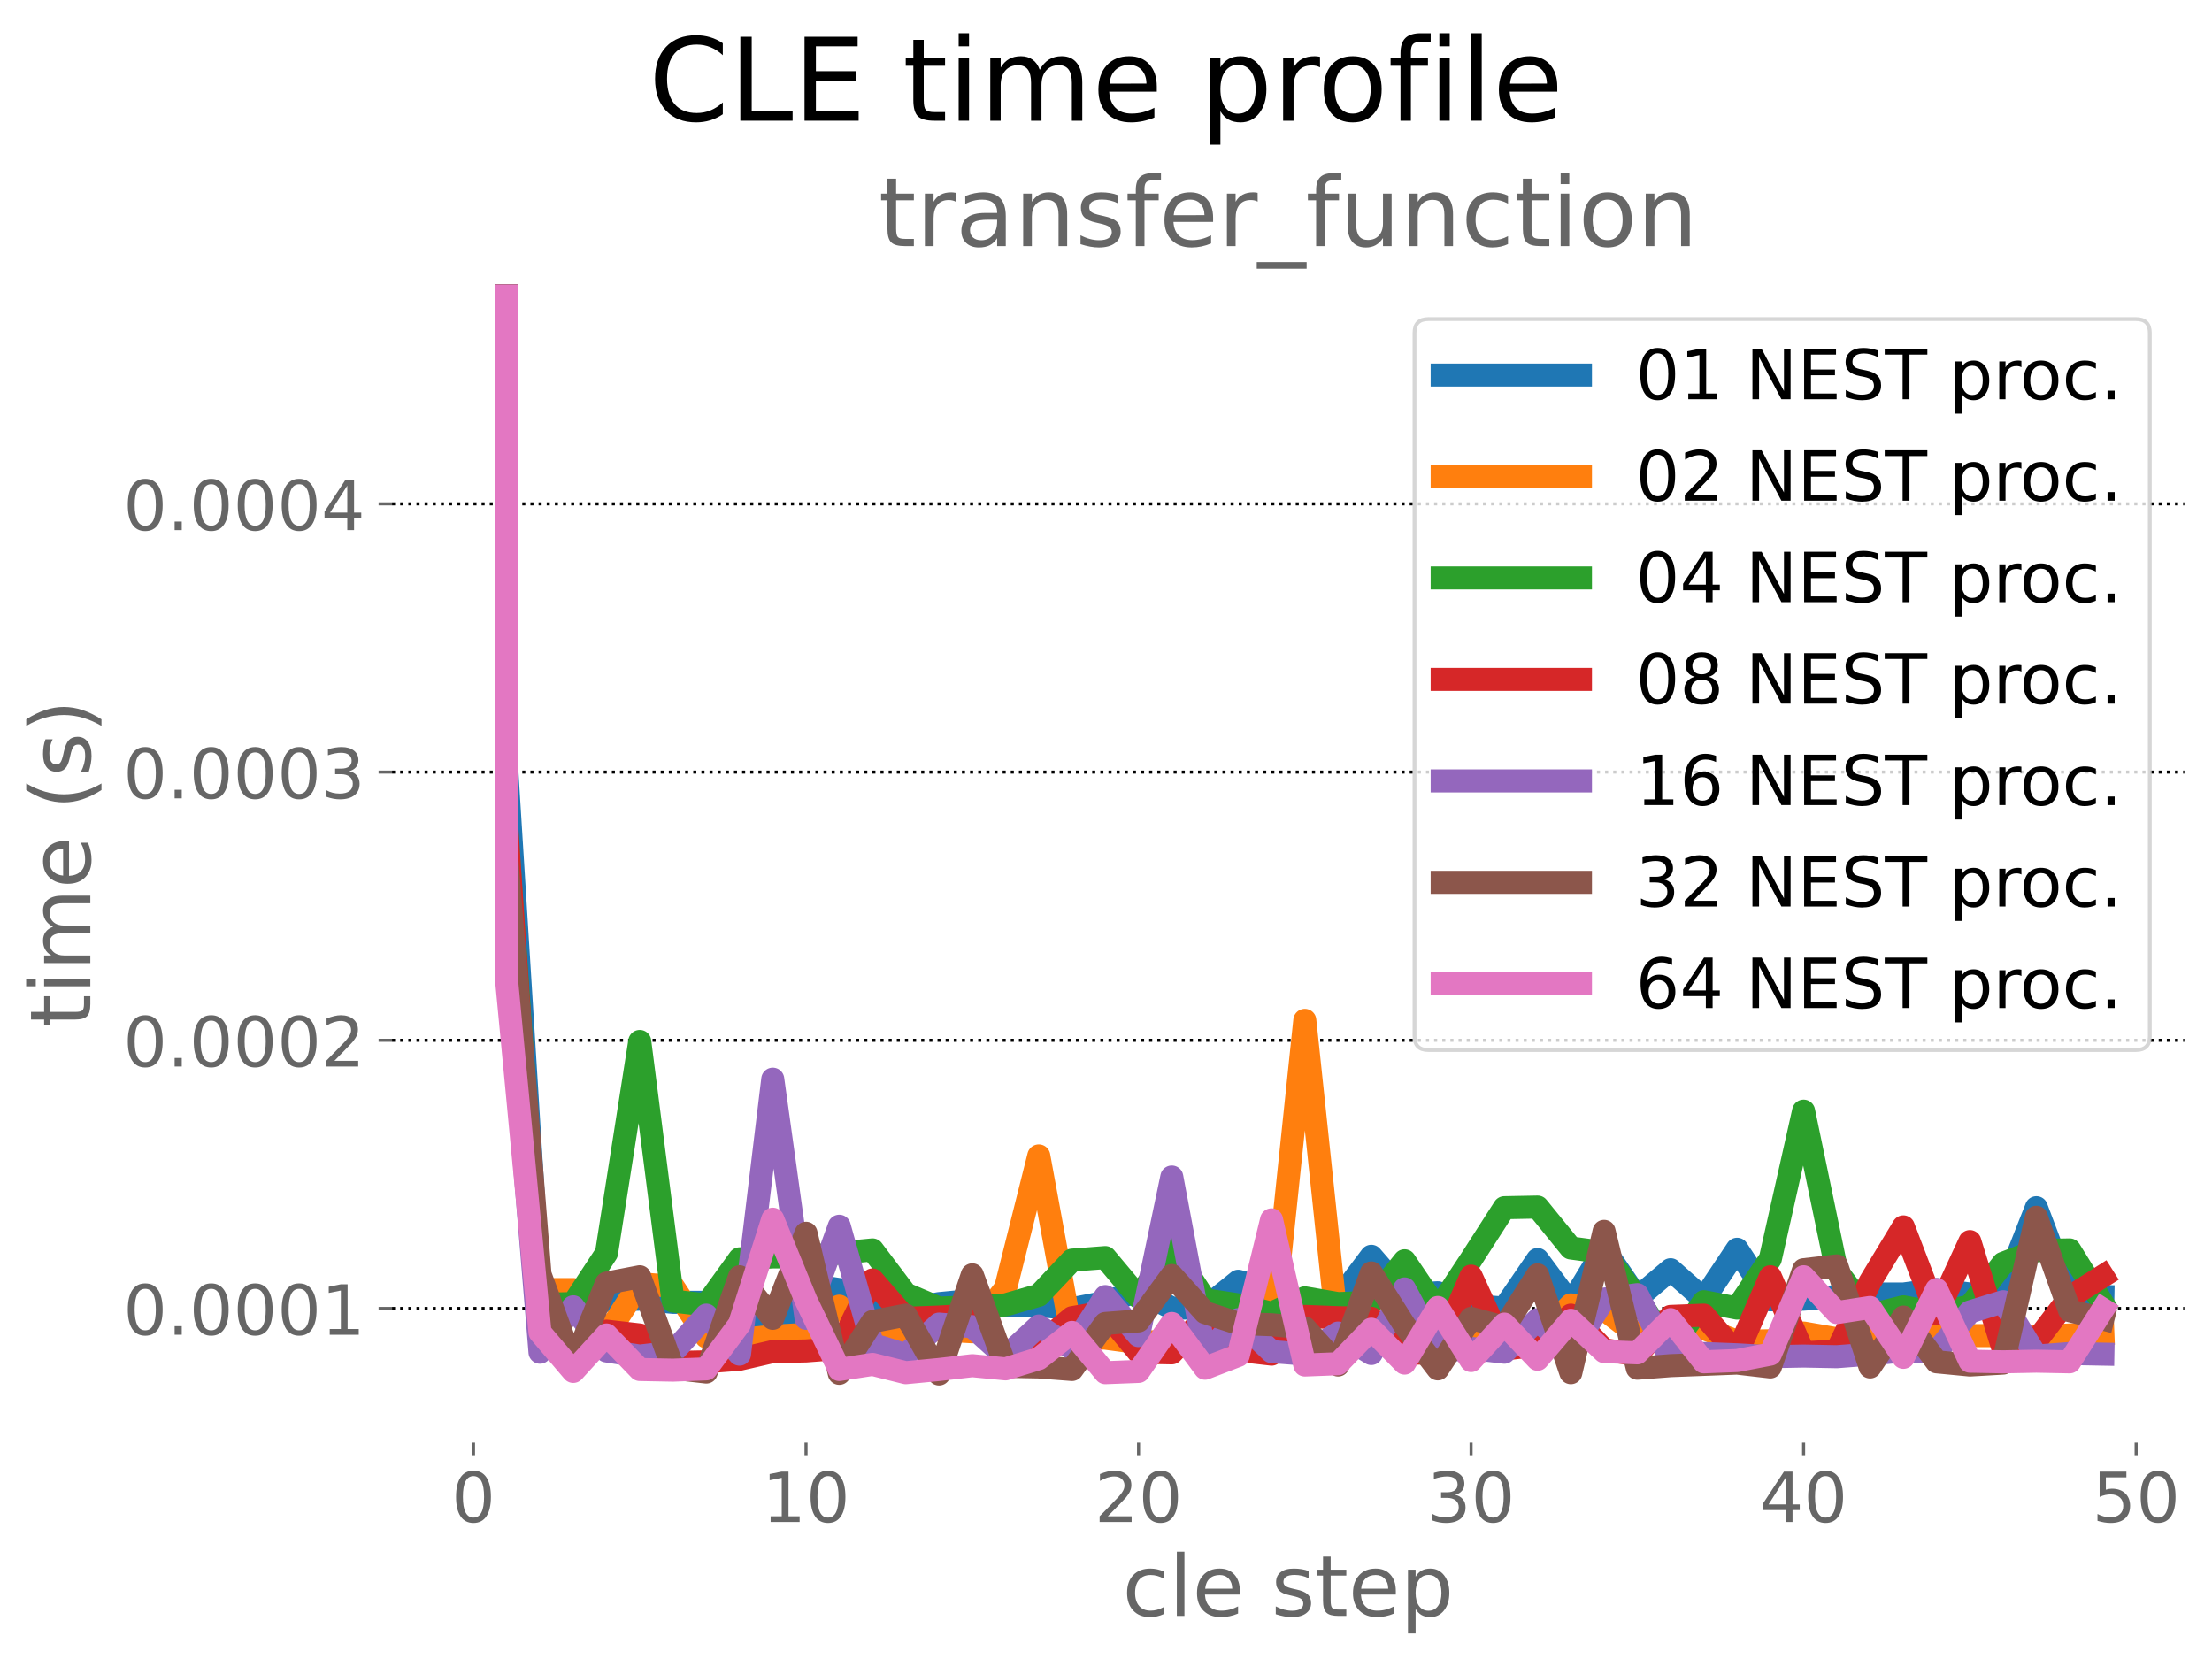 <?xml version="1.0" encoding="utf-8" standalone="no"?>
<!DOCTYPE svg PUBLIC "-//W3C//DTD SVG 1.1//EN"
  "http://www.w3.org/Graphics/SVG/1.1/DTD/svg11.dtd">
<!-- Created with matplotlib (https://matplotlib.org/) -->
<svg height="432pt" version="1.1" viewBox="0 0 576 432" width="576pt" xmlns="http://www.w3.org/2000/svg" xmlns:xlink="http://www.w3.org/1999/xlink">
 <defs>
  <style type="text/css">*{stroke-linecap:butt;stroke-linejoin:round;}</style>
 </defs>
 <g id="figure_1">
  <g id="patch_1">
   <path d="M 0 432 
L 576 432 
L 576 0 
L 0 0 
z
" style="fill:#ffffff;"/>
  </g>
  <g id="axes_1">
   <g id="patch_2">
    <path d="M 102.08 375.64 
L 568.8 375.64 
L 568.8 74.08 
L 102.08 74.08 
z
" style="fill:#ffffff;"/>
   </g>
   <g id="matplotlib.axis_1">
    <g id="xtick_1">
     <g id="line2d_1">
      <defs>
       <path d="M 0 0 
L 0 3.5 
" id="mf0538a46c7" style="stroke:#666666;stroke-width:0.8;"/>
      </defs>
      <g>
       <use style="fill:#666666;stroke:#666666;stroke-width:0.8;" x="123.295" xlink:href="#mf0538a46c7" y="375.64"/>
      </g>
     </g>
     <g id="text_1">
      <!-- 0 -->
      <g style="fill:#666666;" transform="translate(117.568 396.317)scale(0.18 -0.18)">
       <defs>
        <path d="M 31.781 66.406 
Q 24.172 66.406 20.328 58.906 
Q 16.5 51.422 16.5 36.375 
Q 16.5 21.391 20.328 13.891 
Q 24.172 6.391 31.781 6.391 
Q 39.453 6.391 43.281 13.891 
Q 47.125 21.391 47.125 36.375 
Q 47.125 51.422 43.281 58.906 
Q 39.453 66.406 31.781 66.406 
z
M 31.781 74.219 
Q 44.047 74.219 50.516 64.516 
Q 56.984 54.828 56.984 36.375 
Q 56.984 17.969 50.516 8.266 
Q 44.047 -1.422 31.781 -1.422 
Q 19.531 -1.422 13.062 8.266 
Q 6.594 17.969 6.594 36.375 
Q 6.594 54.828 13.062 64.516 
Q 19.531 74.219 31.781 74.219 
z
" id="DejaVuSans-48"/>
       </defs>
       <use xlink:href="#DejaVuSans-48"/>
      </g>
     </g>
    </g>
    <g id="xtick_2">
     <g id="line2d_2">
      <g>
       <use style="fill:#666666;stroke:#666666;stroke-width:0.8;" x="209.885" xlink:href="#mf0538a46c7" y="375.64"/>
      </g>
     </g>
     <g id="text_2">
      <!-- 10 -->
      <g style="fill:#666666;" transform="translate(198.432 396.317)scale(0.18 -0.18)">
       <defs>
        <path d="M 12.406 8.297 
L 28.516 8.297 
L 28.516 63.922 
L 10.984 60.406 
L 10.984 69.391 
L 28.422 72.906 
L 38.281 72.906 
L 38.281 8.297 
L 54.391 8.297 
L 54.391 0 
L 12.406 0 
z
" id="DejaVuSans-49"/>
       </defs>
       <use xlink:href="#DejaVuSans-49"/>
       <use x="63.623" xlink:href="#DejaVuSans-48"/>
      </g>
     </g>
    </g>
    <g id="xtick_3">
     <g id="line2d_3">
      <g>
       <use style="fill:#666666;stroke:#666666;stroke-width:0.8;" x="296.475" xlink:href="#mf0538a46c7" y="375.64"/>
      </g>
     </g>
     <g id="text_3">
      <!-- 20 -->
      <g style="fill:#666666;" transform="translate(285.022 396.317)scale(0.18 -0.18)">
       <defs>
        <path d="M 19.188 8.297 
L 53.609 8.297 
L 53.609 0 
L 7.328 0 
L 7.328 8.297 
Q 12.938 14.109 22.625 23.891 
Q 32.328 33.688 34.812 36.531 
Q 39.547 41.844 41.422 45.531 
Q 43.312 49.219 43.312 52.781 
Q 43.312 58.594 39.234 62.25 
Q 35.156 65.922 28.609 65.922 
Q 23.969 65.922 18.812 64.312 
Q 13.672 62.703 7.812 59.422 
L 7.812 69.391 
Q 13.766 71.781 18.938 73 
Q 24.125 74.219 28.422 74.219 
Q 39.75 74.219 46.484 68.547 
Q 53.219 62.891 53.219 53.422 
Q 53.219 48.922 51.531 44.891 
Q 49.859 40.875 45.406 35.406 
Q 44.188 33.984 37.641 27.219 
Q 31.109 20.453 19.188 8.297 
z
" id="DejaVuSans-50"/>
       </defs>
       <use xlink:href="#DejaVuSans-50"/>
       <use x="63.623" xlink:href="#DejaVuSans-48"/>
      </g>
     </g>
    </g>
    <g id="xtick_4">
     <g id="line2d_4">
      <g>
       <use style="fill:#666666;stroke:#666666;stroke-width:0.8;" x="383.064" xlink:href="#mf0538a46c7" y="375.64"/>
      </g>
     </g>
     <g id="text_4">
      <!-- 30 -->
      <g style="fill:#666666;" transform="translate(371.612 396.317)scale(0.18 -0.18)">
       <defs>
        <path d="M 40.578 39.312 
Q 47.656 37.797 51.625 33 
Q 55.609 28.219 55.609 21.188 
Q 55.609 10.406 48.188 4.484 
Q 40.766 -1.422 27.094 -1.422 
Q 22.516 -1.422 17.656 -0.516 
Q 12.797 0.391 7.625 2.203 
L 7.625 11.719 
Q 11.719 9.328 16.594 8.109 
Q 21.484 6.891 26.812 6.891 
Q 36.078 6.891 40.938 10.547 
Q 45.797 14.203 45.797 21.188 
Q 45.797 27.641 41.281 31.266 
Q 36.766 34.906 28.719 34.906 
L 20.219 34.906 
L 20.219 43.016 
L 29.109 43.016 
Q 36.375 43.016 40.234 45.922 
Q 44.094 48.828 44.094 54.297 
Q 44.094 59.906 40.109 62.906 
Q 36.141 65.922 28.719 65.922 
Q 24.656 65.922 20.016 65.031 
Q 15.375 64.156 9.812 62.312 
L 9.812 71.094 
Q 15.438 72.656 20.344 73.438 
Q 25.25 74.219 29.594 74.219 
Q 40.828 74.219 47.359 69.109 
Q 53.906 64.016 53.906 55.328 
Q 53.906 49.266 50.438 45.094 
Q 46.969 40.922 40.578 39.312 
z
" id="DejaVuSans-51"/>
       </defs>
       <use xlink:href="#DejaVuSans-51"/>
       <use x="63.623" xlink:href="#DejaVuSans-48"/>
      </g>
     </g>
    </g>
    <g id="xtick_5">
     <g id="line2d_5">
      <g>
       <use style="fill:#666666;stroke:#666666;stroke-width:0.8;" x="469.654" xlink:href="#mf0538a46c7" y="375.64"/>
      </g>
     </g>
     <g id="text_5">
      <!-- 40 -->
      <g style="fill:#666666;" transform="translate(458.202 396.317)scale(0.18 -0.18)">
       <defs>
        <path d="M 37.797 64.312 
L 12.891 25.391 
L 37.797 25.391 
z
M 35.203 72.906 
L 47.609 72.906 
L 47.609 25.391 
L 58.016 25.391 
L 58.016 17.188 
L 47.609 17.188 
L 47.609 0 
L 37.797 0 
L 37.797 17.188 
L 4.891 17.188 
L 4.891 26.703 
z
" id="DejaVuSans-52"/>
       </defs>
       <use xlink:href="#DejaVuSans-52"/>
       <use x="63.623" xlink:href="#DejaVuSans-48"/>
      </g>
     </g>
    </g>
    <g id="xtick_6">
     <g id="line2d_6">
      <g>
       <use style="fill:#666666;stroke:#666666;stroke-width:0.8;" x="556.244" xlink:href="#mf0538a46c7" y="375.64"/>
      </g>
     </g>
     <g id="text_6">
      <!-- 50 -->
      <g style="fill:#666666;" transform="translate(544.792 396.317)scale(0.18 -0.18)">
       <defs>
        <path d="M 10.797 72.906 
L 49.516 72.906 
L 49.516 64.594 
L 19.828 64.594 
L 19.828 46.734 
Q 21.969 47.469 24.109 47.828 
Q 26.266 48.188 28.422 48.188 
Q 40.625 48.188 47.75 41.5 
Q 54.891 34.812 54.891 23.391 
Q 54.891 11.625 47.562 5.094 
Q 40.234 -1.422 26.906 -1.422 
Q 22.312 -1.422 17.547 -0.641 
Q 12.797 0.141 7.719 1.703 
L 7.719 11.625 
Q 12.109 9.234 16.797 8.062 
Q 21.484 6.891 26.703 6.891 
Q 35.156 6.891 40.078 11.328 
Q 45.016 15.766 45.016 23.391 
Q 45.016 31 40.078 35.438 
Q 35.156 39.891 26.703 39.891 
Q 22.75 39.891 18.812 39.016 
Q 14.891 38.141 10.797 36.281 
z
" id="DejaVuSans-53"/>
       </defs>
       <use xlink:href="#DejaVuSans-53"/>
       <use x="63.623" xlink:href="#DejaVuSans-48"/>
      </g>
     </g>
    </g>
    <g id="text_7">
     <!-- cle step -->
     <g style="fill:#666666;" transform="translate(292.277 420.777)scale(0.22 -0.22)">
      <defs>
       <path d="M 48.781 52.594 
L 48.781 44.188 
Q 44.969 46.297 41.141 47.344 
Q 37.312 48.391 33.406 48.391 
Q 24.656 48.391 19.812 42.844 
Q 14.984 37.312 14.984 27.297 
Q 14.984 17.281 19.812 11.734 
Q 24.656 6.203 33.406 6.203 
Q 37.312 6.203 41.141 7.25 
Q 44.969 8.297 48.781 10.406 
L 48.781 2.094 
Q 45.016 0.344 40.984 -0.531 
Q 36.969 -1.422 32.422 -1.422 
Q 20.062 -1.422 12.781 6.344 
Q 5.516 14.109 5.516 27.297 
Q 5.516 40.672 12.859 48.328 
Q 20.219 56 33.016 56 
Q 37.156 56 41.109 55.141 
Q 45.062 54.297 48.781 52.594 
z
" id="DejaVuSans-99"/>
       <path d="M 9.422 75.984 
L 18.406 75.984 
L 18.406 0 
L 9.422 0 
z
" id="DejaVuSans-108"/>
       <path d="M 56.203 29.594 
L 56.203 25.203 
L 14.891 25.203 
Q 15.484 15.922 20.484 11.062 
Q 25.484 6.203 34.422 6.203 
Q 39.594 6.203 44.453 7.469 
Q 49.312 8.734 54.109 11.281 
L 54.109 2.781 
Q 49.266 0.734 44.188 -0.344 
Q 39.109 -1.422 33.891 -1.422 
Q 20.797 -1.422 13.156 6.188 
Q 5.516 13.812 5.516 26.812 
Q 5.516 40.234 12.766 48.109 
Q 20.016 56 32.328 56 
Q 43.359 56 49.781 48.891 
Q 56.203 41.797 56.203 29.594 
z
M 47.219 32.234 
Q 47.125 39.594 43.094 43.984 
Q 39.062 48.391 32.422 48.391 
Q 24.906 48.391 20.391 44.141 
Q 15.875 39.891 15.188 32.172 
z
" id="DejaVuSans-101"/>
       <path id="DejaVuSans-32"/>
       <path d="M 44.281 53.078 
L 44.281 44.578 
Q 40.484 46.531 36.375 47.5 
Q 32.281 48.484 27.875 48.484 
Q 21.188 48.484 17.844 46.438 
Q 14.5 44.391 14.5 40.281 
Q 14.5 37.156 16.891 35.375 
Q 19.281 33.594 26.516 31.984 
L 29.594 31.297 
Q 39.156 29.25 43.188 25.516 
Q 47.219 21.781 47.219 15.094 
Q 47.219 7.469 41.188 3.016 
Q 35.156 -1.422 24.609 -1.422 
Q 20.219 -1.422 15.453 -0.562 
Q 10.688 0.297 5.422 2 
L 5.422 11.281 
Q 10.406 8.688 15.234 7.391 
Q 20.062 6.109 24.812 6.109 
Q 31.156 6.109 34.562 8.281 
Q 37.984 10.453 37.984 14.406 
Q 37.984 18.062 35.516 20.016 
Q 33.062 21.969 24.703 23.781 
L 21.578 24.516 
Q 13.234 26.266 9.516 29.906 
Q 5.812 33.547 5.812 39.891 
Q 5.812 47.609 11.281 51.797 
Q 16.75 56 26.812 56 
Q 31.781 56 36.172 55.266 
Q 40.578 54.547 44.281 53.078 
z
" id="DejaVuSans-115"/>
       <path d="M 18.312 70.219 
L 18.312 54.688 
L 36.812 54.688 
L 36.812 47.703 
L 18.312 47.703 
L 18.312 18.016 
Q 18.312 11.328 20.141 9.422 
Q 21.969 7.516 27.594 7.516 
L 36.812 7.516 
L 36.812 0 
L 27.594 0 
Q 17.188 0 13.234 3.875 
Q 9.281 7.766 9.281 18.016 
L 9.281 47.703 
L 2.688 47.703 
L 2.688 54.688 
L 9.281 54.688 
L 9.281 70.219 
z
" id="DejaVuSans-116"/>
       <path d="M 18.109 8.203 
L 18.109 -20.797 
L 9.078 -20.797 
L 9.078 54.688 
L 18.109 54.688 
L 18.109 46.391 
Q 20.953 51.266 25.266 53.625 
Q 29.594 56 35.594 56 
Q 45.562 56 51.781 48.094 
Q 58.016 40.188 58.016 27.297 
Q 58.016 14.406 51.781 6.484 
Q 45.562 -1.422 35.594 -1.422 
Q 29.594 -1.422 25.266 0.953 
Q 20.953 3.328 18.109 8.203 
z
M 48.688 27.297 
Q 48.688 37.203 44.609 42.844 
Q 40.531 48.484 33.406 48.484 
Q 26.266 48.484 22.188 42.844 
Q 18.109 37.203 18.109 27.297 
Q 18.109 17.391 22.188 11.75 
Q 26.266 6.109 33.406 6.109 
Q 40.531 6.109 44.609 11.75 
Q 48.688 17.391 48.688 27.297 
z
" id="DejaVuSans-112"/>
      </defs>
      <use xlink:href="#DejaVuSans-99"/>
      <use x="54.98" xlink:href="#DejaVuSans-108"/>
      <use x="82.764" xlink:href="#DejaVuSans-101"/>
      <use x="144.287" xlink:href="#DejaVuSans-32"/>
      <use x="176.074" xlink:href="#DejaVuSans-115"/>
      <use x="228.174" xlink:href="#DejaVuSans-116"/>
      <use x="267.383" xlink:href="#DejaVuSans-101"/>
      <use x="328.906" xlink:href="#DejaVuSans-112"/>
     </g>
    </g>
   </g>
   <g id="matplotlib.axis_2">
    <g id="ytick_1">
     <g id="line2d_7">
      <path clip-path="url(#pe574816ac6)" d="M 102.08 340.721 
L 568.8 340.721 
" style="fill:none;stroke:#000000;stroke-dasharray:0.8,1.32;stroke-dashoffset:0;stroke-width:0.8;"/>
     </g>
     <g id="line2d_8">
      <defs>
       <path d="M 0 0 
L -3.5 0 
" id="m391b16c863" style="stroke:#666666;stroke-width:0.8;"/>
      </defs>
      <g>
       <use style="fill:#666666;stroke:#666666;stroke-width:0.8;" x="102.08" xlink:href="#m391b16c863" y="340.721"/>
      </g>
     </g>
     <g id="text_8">
      <!-- 0.0001 -->
      <g style="fill:#666666;" transform="translate(32.097 347.559)scale(0.18 -0.18)">
       <defs>
        <path d="M 10.688 12.406 
L 21 12.406 
L 21 0 
L 10.688 0 
z
" id="DejaVuSans-46"/>
       </defs>
       <use xlink:href="#DejaVuSans-48"/>
       <use x="63.623" xlink:href="#DejaVuSans-46"/>
       <use x="95.41" xlink:href="#DejaVuSans-48"/>
       <use x="159.033" xlink:href="#DejaVuSans-48"/>
       <use x="222.656" xlink:href="#DejaVuSans-48"/>
       <use x="286.279" xlink:href="#DejaVuSans-49"/>
      </g>
     </g>
    </g>
    <g id="ytick_2">
     <g id="line2d_9">
      <path clip-path="url(#pe574816ac6)" d="M 102.08 270.882 
L 568.8 270.882 
" style="fill:none;stroke:#000000;stroke-dasharray:0.8,1.32;stroke-dashoffset:0;stroke-width:0.8;"/>
     </g>
     <g id="line2d_10">
      <g>
       <use style="fill:#666666;stroke:#666666;stroke-width:0.8;" x="102.08" xlink:href="#m391b16c863" y="270.882"/>
      </g>
     </g>
     <g id="text_9">
      <!-- 0.0002 -->
      <g style="fill:#666666;" transform="translate(32.097 277.721)scale(0.18 -0.18)">
       <use xlink:href="#DejaVuSans-48"/>
       <use x="63.623" xlink:href="#DejaVuSans-46"/>
       <use x="95.41" xlink:href="#DejaVuSans-48"/>
       <use x="159.033" xlink:href="#DejaVuSans-48"/>
       <use x="222.656" xlink:href="#DejaVuSans-48"/>
       <use x="286.279" xlink:href="#DejaVuSans-50"/>
      </g>
     </g>
    </g>
    <g id="ytick_3">
     <g id="line2d_11">
      <path clip-path="url(#pe574816ac6)" d="M 102.08 201.044 
L 568.8 201.044 
" style="fill:none;stroke:#000000;stroke-dasharray:0.8,1.32;stroke-dashoffset:0;stroke-width:0.8;"/>
     </g>
     <g id="line2d_12">
      <g>
       <use style="fill:#666666;stroke:#666666;stroke-width:0.8;" x="102.08" xlink:href="#m391b16c863" y="201.044"/>
      </g>
     </g>
     <g id="text_10">
      <!-- 0.0003 -->
      <g style="fill:#666666;" transform="translate(32.097 207.882)scale(0.18 -0.18)">
       <use xlink:href="#DejaVuSans-48"/>
       <use x="63.623" xlink:href="#DejaVuSans-46"/>
       <use x="95.41" xlink:href="#DejaVuSans-48"/>
       <use x="159.033" xlink:href="#DejaVuSans-48"/>
       <use x="222.656" xlink:href="#DejaVuSans-48"/>
       <use x="286.279" xlink:href="#DejaVuSans-51"/>
      </g>
     </g>
    </g>
    <g id="ytick_4">
     <g id="line2d_13">
      <path clip-path="url(#pe574816ac6)" d="M 102.08 131.205 
L 568.8 131.205 
" style="fill:none;stroke:#000000;stroke-dasharray:0.8,1.32;stroke-dashoffset:0;stroke-width:0.8;"/>
     </g>
     <g id="line2d_14">
      <g>
       <use style="fill:#666666;stroke:#666666;stroke-width:0.8;" x="102.08" xlink:href="#m391b16c863" y="131.205"/>
      </g>
     </g>
     <g id="text_11">
      <!-- 0.0004 -->
      <g style="fill:#666666;" transform="translate(32.097 138.044)scale(0.18 -0.18)">
       <use xlink:href="#DejaVuSans-48"/>
       <use x="63.623" xlink:href="#DejaVuSans-46"/>
       <use x="95.41" xlink:href="#DejaVuSans-48"/>
       <use x="159.033" xlink:href="#DejaVuSans-48"/>
       <use x="222.656" xlink:href="#DejaVuSans-48"/>
       <use x="286.279" xlink:href="#DejaVuSans-52"/>
      </g>
     </g>
    </g>
    <g id="text_12">
     <!-- time (s) -->
     <g style="fill:#666666;" transform="translate(23.522 267.521)rotate(-90)scale(0.22 -0.22)">
      <defs>
       <path d="M 9.422 54.688 
L 18.406 54.688 
L 18.406 0 
L 9.422 0 
z
M 9.422 75.984 
L 18.406 75.984 
L 18.406 64.594 
L 9.422 64.594 
z
" id="DejaVuSans-105"/>
       <path d="M 52 44.188 
Q 55.375 50.25 60.062 53.125 
Q 64.75 56 71.094 56 
Q 79.641 56 84.281 50.016 
Q 88.922 44.047 88.922 33.016 
L 88.922 0 
L 79.891 0 
L 79.891 32.719 
Q 79.891 40.578 77.094 44.375 
Q 74.312 48.188 68.609 48.188 
Q 61.625 48.188 57.562 43.547 
Q 53.516 38.922 53.516 30.906 
L 53.516 0 
L 44.484 0 
L 44.484 32.719 
Q 44.484 40.625 41.703 44.406 
Q 38.922 48.188 33.109 48.188 
Q 26.219 48.188 22.156 43.531 
Q 18.109 38.875 18.109 30.906 
L 18.109 0 
L 9.078 0 
L 9.078 54.688 
L 18.109 54.688 
L 18.109 46.188 
Q 21.188 51.219 25.484 53.609 
Q 29.781 56 35.688 56 
Q 41.656 56 45.828 52.969 
Q 50 49.953 52 44.188 
z
" id="DejaVuSans-109"/>
       <path d="M 31 75.875 
Q 24.469 64.656 21.281 53.656 
Q 18.109 42.672 18.109 31.391 
Q 18.109 20.125 21.312 9.062 
Q 24.516 -2 31 -13.188 
L 23.188 -13.188 
Q 15.875 -1.703 12.234 9.375 
Q 8.594 20.453 8.594 31.391 
Q 8.594 42.281 12.203 53.312 
Q 15.828 64.359 23.188 75.875 
z
" id="DejaVuSans-40"/>
       <path d="M 8.016 75.875 
L 15.828 75.875 
Q 23.141 64.359 26.781 53.312 
Q 30.422 42.281 30.422 31.391 
Q 30.422 20.453 26.781 9.375 
Q 23.141 -1.703 15.828 -13.188 
L 8.016 -13.188 
Q 14.5 -2 17.703 9.062 
Q 20.906 20.125 20.906 31.391 
Q 20.906 42.672 17.703 53.656 
Q 14.5 64.656 8.016 75.875 
z
" id="DejaVuSans-41"/>
      </defs>
      <use xlink:href="#DejaVuSans-116"/>
      <use x="39.209" xlink:href="#DejaVuSans-105"/>
      <use x="66.992" xlink:href="#DejaVuSans-109"/>
      <use x="164.404" xlink:href="#DejaVuSans-101"/>
      <use x="225.928" xlink:href="#DejaVuSans-32"/>
      <use x="257.715" xlink:href="#DejaVuSans-40"/>
      <use x="296.729" xlink:href="#DejaVuSans-115"/>
      <use x="348.828" xlink:href="#DejaVuSans-41"/>
     </g>
    </g>
   </g>
   <g id="line2d_15">
    <path clip-path="url(#pe574816ac6)" d="M 131.857 -1 
L 131.954 200.26 
L 140.613 339.46 
L 149.272 339.627 
L 157.931 338.628 
L 166.59 338.295 
L 175.249 339.127 
L 183.908 339.127 
L 192.567 338.961 
L 201.226 350.283 
L 209.885 334.465 
L 218.544 335.797 
L 227.203 338.961 
L 235.862 340.959 
L 244.521 339.46 
L 253.18 338.628 
L 261.839 339.96 
L 270.498 339.96 
L 279.157 340.792 
L 287.816 339.127 
L 296.475 336.13 
L 305.134 340.626 
L 313.793 340.626 
L 322.452 333.633 
L 331.111 335.964 
L 339.769 339.294 
L 348.428 338.628 
L 357.087 327.139 
L 365.746 337.129 
L 374.405 336.63 
L 383.064 339.96 
L 391.723 340.626 
L 400.382 327.971 
L 409.041 339.627 
L 417.7 325.307 
L 426.359 337.962 
L 435.018 330.635 
L 443.677 338.295 
L 452.336 325.307 
L 460.995 338.461 
L 469.654 338.295 
L 478.313 337.629 
L 486.972 336.963 
L 495.631 336.963 
L 504.29 335.797 
L 512.949 336.963 
L 521.608 336.463 
L 530.267 314.484 
L 538.926 337.462 
L 547.585 337.629 
" style="fill:none;stroke:#1f77b4;stroke-linecap:square;stroke-width:6;"/>
   </g>
   <g id="line2d_16">
    <path clip-path="url(#pe574816ac6)" d="M 131.835 -1 
L 131.954 240.055 
L 140.613 335.797 
L 149.272 335.797 
L 157.931 347.619 
L 166.59 334.299 
L 175.249 334.965 
L 183.908 348.119 
L 192.567 348.785 
L 201.226 347.952 
L 209.885 347.453 
L 218.544 340.126 
L 227.203 347.952 
L 235.862 346.953 
L 244.521 346.287 
L 253.18 346.787 
L 261.839 335.464 
L 270.498 300.997 
L 279.157 348.119 
L 287.816 348.452 
L 296.475 349.617 
L 305.134 349.118 
L 313.793 348.452 
L 322.452 339.96 
L 331.111 348.285 
L 339.769 265.697 
L 348.428 347.619 
L 357.087 346.953 
L 365.746 346.787 
L 374.405 349.284 
L 383.064 348.452 
L 391.723 348.618 
L 400.382 348.785 
L 409.041 339.793 
L 417.7 340.959 
L 426.359 347.619 
L 435.018 345.954 
L 443.677 345.954 
L 452.336 349.284 
L 460.995 349.118 
L 469.654 347.12 
L 478.313 348.618 
L 486.972 347.952 
L 495.631 348.452 
L 504.29 347.952 
L 512.949 347.786 
L 521.608 347.786 
L 530.267 348.119 
L 538.926 347.619 
L 547.585 347.286 
" style="fill:none;stroke:#ff7f0e;stroke-linecap:square;stroke-width:6;"/>
   </g>
   <g id="line2d_17">
    <path clip-path="url(#pe574816ac6)" d="M 131.847 -1 
L 131.954 216.244 
L 140.613 339.627 
L 149.272 339.46 
L 157.931 326.306 
L 166.59 271.192 
L 175.249 338.794 
L 183.908 339.793 
L 192.567 327.805 
L 201.226 327.305 
L 209.885 327.305 
L 218.544 326.306 
L 227.203 325.474 
L 235.862 336.963 
L 244.521 340.626 
L 253.18 340.293 
L 261.839 339.793 
L 270.498 337.296 
L 279.157 328.138 
L 287.816 327.472 
L 296.475 337.795 
L 305.134 325.141 
L 313.793 338.461 
L 322.452 339.793 
L 331.111 341.958 
L 339.769 337.962 
L 348.428 339.46 
L 357.087 339.127 
L 365.746 328.304 
L 374.405 341.125 
L 383.064 327.971 
L 391.723 314.484 
L 400.382 314.318 
L 409.041 324.974 
L 417.7 326.14 
L 426.359 338.128 
L 435.018 350.949 
L 443.677 338.961 
L 452.336 340.626 
L 460.995 327.805 
L 469.654 289.341 
L 478.313 330.968 
L 486.972 342.457 
L 495.631 340.293 
L 504.29 341.958 
L 512.949 340.126 
L 521.608 328.97 
L 530.267 325.64 
L 538.926 325.474 
L 547.585 339.46 
" style="fill:none;stroke:#2ca02c;stroke-linecap:square;stroke-width:6;"/>
   </g>
   <g id="line2d_18">
    <path clip-path="url(#pe574816ac6)" d="M 131.849 -1 
L 131.954 215.079 
L 140.613 345.122 
L 149.272 353.947 
L 157.931 346.62 
L 166.59 347.619 
L 175.249 354.779 
L 183.908 354.613 
L 192.567 353.947 
L 201.226 351.948 
L 209.885 351.782 
L 218.544 351.116 
L 227.203 333.3 
L 235.862 343.29 
L 244.521 342.957 
L 253.18 342.457 
L 261.839 352.448 
L 270.498 350.283 
L 279.157 343.124 
L 287.816 341.625 
L 296.475 352.115 
L 305.134 352.281 
L 313.793 342.957 
L 322.452 351.615 
L 331.111 352.614 
L 339.769 342.791 
L 348.428 343.124 
L 357.087 343.29 
L 365.746 352.281 
L 374.405 352.448 
L 383.064 332.301 
L 391.723 351.282 
L 400.382 350.283 
L 409.041 342.457 
L 417.7 351.449 
L 426.359 352.781 
L 435.018 342.791 
L 443.677 342.457 
L 452.336 352.448 
L 460.995 332.467 
L 469.654 352.281 
L 478.313 351.782 
L 486.972 333.799 
L 495.631 319.479 
L 504.29 342.124 
L 512.949 323.309 
L 521.608 351.282 
L 530.267 349.118 
L 538.926 337.795 
L 547.585 332.301 
" style="fill:none;stroke:#d62728;stroke-linecap:square;stroke-width:6;"/>
   </g>
   <g id="line2d_19">
    <path clip-path="url(#pe574816ac6)" d="M 131.832 -1 
L 131.954 246.882 
L 140.613 352.115 
L 149.272 340.293 
L 157.931 351.782 
L 166.59 353.114 
L 175.249 352.115 
L 183.908 342.457 
L 192.567 352.614 
L 201.226 281.016 
L 209.885 343.29 
L 218.544 319.313 
L 227.203 350.117 
L 235.862 352.781 
L 244.521 344.789 
L 253.18 345.455 
L 261.839 353.281 
L 270.498 345.288 
L 279.157 351.116 
L 287.816 337.629 
L 296.475 347.786 
L 305.134 306.492 
L 313.793 352.614 
L 322.452 343.623 
L 331.111 351.948 
L 339.769 352.614 
L 348.428 347.12 
L 357.087 352.448 
L 365.746 335.631 
L 374.405 351.948 
L 383.064 351.116 
L 391.723 352.115 
L 400.382 343.623 
L 409.041 351.948 
L 417.7 338.295 
L 426.359 337.129 
L 435.018 353.947 
L 443.677 352.448 
L 452.336 352.781 
L 460.995 353.281 
L 469.654 353.114 
L 478.313 353.281 
L 486.972 352.614 
L 495.631 351.782 
L 504.29 351.948 
L 512.949 341.625 
L 521.608 338.961 
L 530.267 353.114 
L 538.926 352.448 
L 547.585 352.614 
" style="fill:none;stroke:#9467bd;stroke-linecap:square;stroke-width:6;"/>
   </g>
   <g id="line2d_20">
    <path clip-path="url(#pe574816ac6)" d="M 131.843 -1 
L 131.954 223.238 
L 140.613 331.801 
L 149.272 355.445 
L 157.931 334.132 
L 166.59 332.467 
L 175.249 356.278 
L 183.908 357.277 
L 192.567 332.467 
L 201.226 343.29 
L 209.885 321.144 
L 218.544 357.61 
L 227.203 344.123 
L 235.862 342.457 
L 244.521 357.776 
L 253.18 331.967 
L 261.839 355.778 
L 270.498 355.945 
L 279.157 356.611 
L 287.816 344.622 
L 296.475 343.956 
L 305.134 332.134 
L 313.793 341.791 
L 322.452 344.622 
L 331.111 344.955 
L 339.769 345.788 
L 348.428 355.445 
L 357.087 331.468 
L 365.746 345.122 
L 374.405 356.444 
L 383.064 343.29 
L 391.723 345.621 
L 400.382 331.967 
L 409.041 357.443 
L 417.7 320.645 
L 426.359 356.278 
L 435.018 355.612 
L 443.677 355.279 
L 452.336 354.946 
L 460.995 355.945 
L 469.654 330.635 
L 478.313 329.636 
L 486.972 355.945 
L 495.631 342.957 
L 504.29 354.613 
L 512.949 355.445 
L 521.608 354.946 
L 530.267 316.982 
L 538.926 341.292 
L 547.585 343.457 
" style="fill:none;stroke:#8c564b;stroke-linecap:square;stroke-width:6;"/>
   </g>
   <g id="line2d_21">
    <path clip-path="url(#pe574816ac6)" d="M 131.829 -1 
L 131.954 255.707 
L 140.613 346.953 
L 149.272 357.11 
L 157.931 347.619 
L 166.59 356.611 
L 175.249 356.777 
L 183.908 356.444 
L 192.567 344.789 
L 201.226 317.481 
L 209.885 338.628 
L 218.544 356.611 
L 227.203 355.279 
L 235.862 357.443 
L 244.521 356.611 
L 253.18 355.612 
L 261.839 356.444 
L 270.498 353.78 
L 279.157 346.953 
L 287.816 357.443 
L 296.475 357.11 
L 305.134 344.622 
L 313.793 356.278 
L 322.452 352.947 
L 331.111 317.648 
L 339.769 355.445 
L 348.428 355.112 
L 357.087 346.121 
L 365.746 354.946 
L 374.405 340.459 
L 383.064 354.28 
L 391.723 344.789 
L 400.382 353.947 
L 409.041 343.79 
L 417.7 351.948 
L 426.359 352.281 
L 435.018 343.623 
L 443.677 354.613 
L 452.336 354.28 
L 460.995 352.614 
L 469.654 332.467 
L 478.313 341.791 
L 486.972 340.459 
L 495.631 353.447 
L 504.29 335.797 
L 512.949 354.446 
L 521.608 354.613 
L 530.267 354.446 
L 538.926 354.613 
L 547.585 340.959 
" style="fill:none;stroke:#e377c2;stroke-linecap:square;stroke-width:6;"/>
   </g>
   <g id="text_13">
    <!-- transfer_function -->
    <g style="fill:#666666;" transform="translate(228.766 64.08)scale(0.25 -0.25)">
     <defs>
      <path d="M 41.109 46.297 
Q 39.594 47.172 37.812 47.578 
Q 36.031 48 33.891 48 
Q 26.266 48 22.188 43.047 
Q 18.109 38.094 18.109 28.812 
L 18.109 0 
L 9.078 0 
L 9.078 54.688 
L 18.109 54.688 
L 18.109 46.188 
Q 20.953 51.172 25.484 53.578 
Q 30.031 56 36.531 56 
Q 37.453 56 38.578 55.875 
Q 39.703 55.766 41.062 55.516 
z
" id="DejaVuSans-114"/>
      <path d="M 34.281 27.484 
Q 23.391 27.484 19.188 25 
Q 14.984 22.516 14.984 16.5 
Q 14.984 11.719 18.141 8.906 
Q 21.297 6.109 26.703 6.109 
Q 34.188 6.109 38.703 11.406 
Q 43.219 16.703 43.219 25.484 
L 43.219 27.484 
z
M 52.203 31.203 
L 52.203 0 
L 43.219 0 
L 43.219 8.297 
Q 40.141 3.328 35.547 0.953 
Q 30.953 -1.422 24.312 -1.422 
Q 15.922 -1.422 10.953 3.297 
Q 6 8.016 6 15.922 
Q 6 25.141 12.172 29.828 
Q 18.359 34.516 30.609 34.516 
L 43.219 34.516 
L 43.219 35.406 
Q 43.219 41.609 39.141 45 
Q 35.062 48.391 27.688 48.391 
Q 23 48.391 18.547 47.266 
Q 14.109 46.141 10.016 43.891 
L 10.016 52.203 
Q 14.938 54.109 19.578 55.047 
Q 24.219 56 28.609 56 
Q 40.484 56 46.344 49.844 
Q 52.203 43.703 52.203 31.203 
z
" id="DejaVuSans-97"/>
      <path d="M 54.891 33.016 
L 54.891 0 
L 45.906 0 
L 45.906 32.719 
Q 45.906 40.484 42.875 44.328 
Q 39.844 48.188 33.797 48.188 
Q 26.516 48.188 22.312 43.547 
Q 18.109 38.922 18.109 30.906 
L 18.109 0 
L 9.078 0 
L 9.078 54.688 
L 18.109 54.688 
L 18.109 46.188 
Q 21.344 51.125 25.703 53.562 
Q 30.078 56 35.797 56 
Q 45.219 56 50.047 50.172 
Q 54.891 44.344 54.891 33.016 
z
" id="DejaVuSans-110"/>
      <path d="M 37.109 75.984 
L 37.109 68.5 
L 28.516 68.5 
Q 23.688 68.5 21.797 66.547 
Q 19.922 64.594 19.922 59.516 
L 19.922 54.688 
L 34.719 54.688 
L 34.719 47.703 
L 19.922 47.703 
L 19.922 0 
L 10.891 0 
L 10.891 47.703 
L 2.297 47.703 
L 2.297 54.688 
L 10.891 54.688 
L 10.891 58.5 
Q 10.891 67.625 15.141 71.797 
Q 19.391 75.984 28.609 75.984 
z
" id="DejaVuSans-102"/>
      <path d="M 50.984 -16.609 
L 50.984 -23.578 
L -0.984 -23.578 
L -0.984 -16.609 
z
" id="DejaVuSans-95"/>
      <path d="M 8.5 21.578 
L 8.5 54.688 
L 17.484 54.688 
L 17.484 21.922 
Q 17.484 14.156 20.5 10.266 
Q 23.531 6.391 29.594 6.391 
Q 36.859 6.391 41.078 11.031 
Q 45.312 15.672 45.312 23.688 
L 45.312 54.688 
L 54.297 54.688 
L 54.297 0 
L 45.312 0 
L 45.312 8.406 
Q 42.047 3.422 37.719 1 
Q 33.406 -1.422 27.688 -1.422 
Q 18.266 -1.422 13.375 4.438 
Q 8.5 10.297 8.5 21.578 
z
M 31.109 56 
z
" id="DejaVuSans-117"/>
      <path d="M 30.609 48.391 
Q 23.391 48.391 19.188 42.75 
Q 14.984 37.109 14.984 27.297 
Q 14.984 17.484 19.156 11.844 
Q 23.344 6.203 30.609 6.203 
Q 37.797 6.203 41.984 11.859 
Q 46.188 17.531 46.188 27.297 
Q 46.188 37.016 41.984 42.703 
Q 37.797 48.391 30.609 48.391 
z
M 30.609 56 
Q 42.328 56 49.016 48.375 
Q 55.719 40.766 55.719 27.297 
Q 55.719 13.875 49.016 6.219 
Q 42.328 -1.422 30.609 -1.422 
Q 18.844 -1.422 12.172 6.219 
Q 5.516 13.875 5.516 27.297 
Q 5.516 40.766 12.172 48.375 
Q 18.844 56 30.609 56 
z
" id="DejaVuSans-111"/>
     </defs>
     <use xlink:href="#DejaVuSans-116"/>
     <use x="39.209" xlink:href="#DejaVuSans-114"/>
     <use x="80.322" xlink:href="#DejaVuSans-97"/>
     <use x="141.602" xlink:href="#DejaVuSans-110"/>
     <use x="204.98" xlink:href="#DejaVuSans-115"/>
     <use x="257.08" xlink:href="#DejaVuSans-102"/>
     <use x="292.285" xlink:href="#DejaVuSans-101"/>
     <use x="353.809" xlink:href="#DejaVuSans-114"/>
     <use x="394.922" xlink:href="#DejaVuSans-95"/>
     <use x="444.922" xlink:href="#DejaVuSans-102"/>
     <use x="480.127" xlink:href="#DejaVuSans-117"/>
     <use x="543.506" xlink:href="#DejaVuSans-110"/>
     <use x="606.885" xlink:href="#DejaVuSans-99"/>
     <use x="661.865" xlink:href="#DejaVuSans-116"/>
     <use x="701.074" xlink:href="#DejaVuSans-105"/>
     <use x="728.857" xlink:href="#DejaVuSans-111"/>
     <use x="790.039" xlink:href="#DejaVuSans-110"/>
    </g>
   </g>
   <g id="legend_1">
    <g id="patch_3">
     <path d="M 371.939 273.424 
L 556.2 273.424 
Q 559.8 273.424 559.8 269.824 
L 559.8 86.68 
Q 559.8 83.08 556.2 83.08 
L 371.939 83.08 
Q 368.339 83.08 368.339 86.68 
L 368.339 269.824 
Q 368.339 273.424 371.939 273.424 
z
" style="fill:#ffffff;opacity:0.8;stroke:#cccccc;stroke-linejoin:miter;"/>
    </g>
    <g id="line2d_22">
     <path d="M 375.539 97.657 
L 411.539 97.657 
" style="fill:none;stroke:#1f77b4;stroke-linecap:square;stroke-width:6;"/>
    </g>
    <g id="line2d_23"/>
    <g id="text_14">
     <!-- 01 NEST proc. -->
     <g transform="translate(425.939 103.957)scale(0.18 -0.18)">
      <defs>
       <path d="M 9.812 72.906 
L 23.094 72.906 
L 55.422 11.922 
L 55.422 72.906 
L 64.984 72.906 
L 64.984 0 
L 51.703 0 
L 19.391 60.984 
L 19.391 0 
L 9.812 0 
z
" id="DejaVuSans-78"/>
       <path d="M 9.812 72.906 
L 55.906 72.906 
L 55.906 64.594 
L 19.672 64.594 
L 19.672 43.016 
L 54.391 43.016 
L 54.391 34.719 
L 19.672 34.719 
L 19.672 8.297 
L 56.781 8.297 
L 56.781 0 
L 9.812 0 
z
" id="DejaVuSans-69"/>
       <path d="M 53.516 70.516 
L 53.516 60.891 
Q 47.906 63.578 42.922 64.891 
Q 37.938 66.219 33.297 66.219 
Q 25.25 66.219 20.875 63.094 
Q 16.5 59.969 16.5 54.203 
Q 16.5 49.359 19.406 46.891 
Q 22.312 44.438 30.422 42.922 
L 36.375 41.703 
Q 47.406 39.594 52.656 34.297 
Q 57.906 29 57.906 20.125 
Q 57.906 9.516 50.797 4.047 
Q 43.703 -1.422 29.984 -1.422 
Q 24.812 -1.422 18.969 -0.25 
Q 13.141 0.922 6.891 3.219 
L 6.891 13.375 
Q 12.891 10.016 18.656 8.297 
Q 24.422 6.594 29.984 6.594 
Q 38.422 6.594 43.016 9.906 
Q 47.609 13.234 47.609 19.391 
Q 47.609 24.75 44.312 27.781 
Q 41.016 30.812 33.5 32.328 
L 27.484 33.5 
Q 16.453 35.688 11.516 40.375 
Q 6.594 45.062 6.594 53.422 
Q 6.594 63.094 13.406 68.656 
Q 20.219 74.219 32.172 74.219 
Q 37.312 74.219 42.625 73.281 
Q 47.953 72.359 53.516 70.516 
z
" id="DejaVuSans-83"/>
       <path d="M -0.297 72.906 
L 61.375 72.906 
L 61.375 64.594 
L 35.5 64.594 
L 35.5 0 
L 25.594 0 
L 25.594 64.594 
L -0.297 64.594 
z
" id="DejaVuSans-84"/>
      </defs>
      <use xlink:href="#DejaVuSans-48"/>
      <use x="63.623" xlink:href="#DejaVuSans-49"/>
      <use x="127.246" xlink:href="#DejaVuSans-32"/>
      <use x="159.033" xlink:href="#DejaVuSans-78"/>
      <use x="233.838" xlink:href="#DejaVuSans-69"/>
      <use x="297.021" xlink:href="#DejaVuSans-83"/>
      <use x="360.498" xlink:href="#DejaVuSans-84"/>
      <use x="421.582" xlink:href="#DejaVuSans-32"/>
      <use x="453.369" xlink:href="#DejaVuSans-112"/>
      <use x="516.846" xlink:href="#DejaVuSans-114"/>
      <use x="555.709" xlink:href="#DejaVuSans-111"/>
      <use x="616.891" xlink:href="#DejaVuSans-99"/>
      <use x="671.871" xlink:href="#DejaVuSans-46"/>
     </g>
    </g>
    <g id="line2d_24">
     <path d="M 375.539 124.078 
L 411.539 124.078 
" style="fill:none;stroke:#ff7f0e;stroke-linecap:square;stroke-width:6;"/>
    </g>
    <g id="line2d_25"/>
    <g id="text_15">
     <!-- 02 NEST proc. -->
     <g transform="translate(425.939 130.378)scale(0.18 -0.18)">
      <use xlink:href="#DejaVuSans-48"/>
      <use x="63.623" xlink:href="#DejaVuSans-50"/>
      <use x="127.246" xlink:href="#DejaVuSans-32"/>
      <use x="159.033" xlink:href="#DejaVuSans-78"/>
      <use x="233.838" xlink:href="#DejaVuSans-69"/>
      <use x="297.021" xlink:href="#DejaVuSans-83"/>
      <use x="360.498" xlink:href="#DejaVuSans-84"/>
      <use x="421.582" xlink:href="#DejaVuSans-32"/>
      <use x="453.369" xlink:href="#DejaVuSans-112"/>
      <use x="516.846" xlink:href="#DejaVuSans-114"/>
      <use x="555.709" xlink:href="#DejaVuSans-111"/>
      <use x="616.891" xlink:href="#DejaVuSans-99"/>
      <use x="671.871" xlink:href="#DejaVuSans-46"/>
     </g>
    </g>
    <g id="line2d_26">
     <path d="M 375.539 150.498 
L 411.539 150.498 
" style="fill:none;stroke:#2ca02c;stroke-linecap:square;stroke-width:6;"/>
    </g>
    <g id="line2d_27"/>
    <g id="text_16">
     <!-- 04 NEST proc. -->
     <g transform="translate(425.939 156.798)scale(0.18 -0.18)">
      <use xlink:href="#DejaVuSans-48"/>
      <use x="63.623" xlink:href="#DejaVuSans-52"/>
      <use x="127.246" xlink:href="#DejaVuSans-32"/>
      <use x="159.033" xlink:href="#DejaVuSans-78"/>
      <use x="233.838" xlink:href="#DejaVuSans-69"/>
      <use x="297.021" xlink:href="#DejaVuSans-83"/>
      <use x="360.498" xlink:href="#DejaVuSans-84"/>
      <use x="421.582" xlink:href="#DejaVuSans-32"/>
      <use x="453.369" xlink:href="#DejaVuSans-112"/>
      <use x="516.846" xlink:href="#DejaVuSans-114"/>
      <use x="555.709" xlink:href="#DejaVuSans-111"/>
      <use x="616.891" xlink:href="#DejaVuSans-99"/>
      <use x="671.871" xlink:href="#DejaVuSans-46"/>
     </g>
    </g>
    <g id="line2d_28">
     <path d="M 375.539 176.919 
L 411.539 176.919 
" style="fill:none;stroke:#d62728;stroke-linecap:square;stroke-width:6;"/>
    </g>
    <g id="line2d_29"/>
    <g id="text_17">
     <!-- 08 NEST proc. -->
     <g transform="translate(425.939 183.219)scale(0.18 -0.18)">
      <defs>
       <path d="M 31.781 34.625 
Q 24.75 34.625 20.719 30.859 
Q 16.703 27.094 16.703 20.516 
Q 16.703 13.922 20.719 10.156 
Q 24.75 6.391 31.781 6.391 
Q 38.812 6.391 42.859 10.172 
Q 46.922 13.969 46.922 20.516 
Q 46.922 27.094 42.891 30.859 
Q 38.875 34.625 31.781 34.625 
z
M 21.922 38.812 
Q 15.578 40.375 12.031 44.719 
Q 8.5 49.078 8.5 55.328 
Q 8.5 64.062 14.719 69.141 
Q 20.953 74.219 31.781 74.219 
Q 42.672 74.219 48.875 69.141 
Q 55.078 64.062 55.078 55.328 
Q 55.078 49.078 51.531 44.719 
Q 48 40.375 41.703 38.812 
Q 48.828 37.156 52.797 32.312 
Q 56.781 27.484 56.781 20.516 
Q 56.781 9.906 50.312 4.234 
Q 43.844 -1.422 31.781 -1.422 
Q 19.734 -1.422 13.25 4.234 
Q 6.781 9.906 6.781 20.516 
Q 6.781 27.484 10.781 32.312 
Q 14.797 37.156 21.922 38.812 
z
M 18.312 54.391 
Q 18.312 48.734 21.844 45.562 
Q 25.391 42.391 31.781 42.391 
Q 38.141 42.391 41.719 45.562 
Q 45.312 48.734 45.312 54.391 
Q 45.312 60.062 41.719 63.234 
Q 38.141 66.406 31.781 66.406 
Q 25.391 66.406 21.844 63.234 
Q 18.312 60.062 18.312 54.391 
z
" id="DejaVuSans-56"/>
      </defs>
      <use xlink:href="#DejaVuSans-48"/>
      <use x="63.623" xlink:href="#DejaVuSans-56"/>
      <use x="127.246" xlink:href="#DejaVuSans-32"/>
      <use x="159.033" xlink:href="#DejaVuSans-78"/>
      <use x="233.838" xlink:href="#DejaVuSans-69"/>
      <use x="297.021" xlink:href="#DejaVuSans-83"/>
      <use x="360.498" xlink:href="#DejaVuSans-84"/>
      <use x="421.582" xlink:href="#DejaVuSans-32"/>
      <use x="453.369" xlink:href="#DejaVuSans-112"/>
      <use x="516.846" xlink:href="#DejaVuSans-114"/>
      <use x="555.709" xlink:href="#DejaVuSans-111"/>
      <use x="616.891" xlink:href="#DejaVuSans-99"/>
      <use x="671.871" xlink:href="#DejaVuSans-46"/>
     </g>
    </g>
    <g id="line2d_30">
     <path d="M 375.539 203.34 
L 411.539 203.34 
" style="fill:none;stroke:#9467bd;stroke-linecap:square;stroke-width:6;"/>
    </g>
    <g id="line2d_31"/>
    <g id="text_18">
     <!-- 16 NEST proc. -->
     <g transform="translate(425.939 209.64)scale(0.18 -0.18)">
      <defs>
       <path d="M 33.016 40.375 
Q 26.375 40.375 22.484 35.828 
Q 18.609 31.297 18.609 23.391 
Q 18.609 15.531 22.484 10.953 
Q 26.375 6.391 33.016 6.391 
Q 39.656 6.391 43.531 10.953 
Q 47.406 15.531 47.406 23.391 
Q 47.406 31.297 43.531 35.828 
Q 39.656 40.375 33.016 40.375 
z
M 52.594 71.297 
L 52.594 62.312 
Q 48.875 64.062 45.094 64.984 
Q 41.312 65.922 37.594 65.922 
Q 27.828 65.922 22.672 59.328 
Q 17.531 52.734 16.797 39.406 
Q 19.672 43.656 24.016 45.922 
Q 28.375 48.188 33.594 48.188 
Q 44.578 48.188 50.953 41.516 
Q 57.328 34.859 57.328 23.391 
Q 57.328 12.156 50.688 5.359 
Q 44.047 -1.422 33.016 -1.422 
Q 20.359 -1.422 13.672 8.266 
Q 6.984 17.969 6.984 36.375 
Q 6.984 53.656 15.188 63.938 
Q 23.391 74.219 37.203 74.219 
Q 40.922 74.219 44.703 73.484 
Q 48.484 72.75 52.594 71.297 
z
" id="DejaVuSans-54"/>
      </defs>
      <use xlink:href="#DejaVuSans-49"/>
      <use x="63.623" xlink:href="#DejaVuSans-54"/>
      <use x="127.246" xlink:href="#DejaVuSans-32"/>
      <use x="159.033" xlink:href="#DejaVuSans-78"/>
      <use x="233.838" xlink:href="#DejaVuSans-69"/>
      <use x="297.021" xlink:href="#DejaVuSans-83"/>
      <use x="360.498" xlink:href="#DejaVuSans-84"/>
      <use x="421.582" xlink:href="#DejaVuSans-32"/>
      <use x="453.369" xlink:href="#DejaVuSans-112"/>
      <use x="516.846" xlink:href="#DejaVuSans-114"/>
      <use x="555.709" xlink:href="#DejaVuSans-111"/>
      <use x="616.891" xlink:href="#DejaVuSans-99"/>
      <use x="671.871" xlink:href="#DejaVuSans-46"/>
     </g>
    </g>
    <g id="line2d_32">
     <path d="M 375.539 229.76 
L 411.539 229.76 
" style="fill:none;stroke:#8c564b;stroke-linecap:square;stroke-width:6;"/>
    </g>
    <g id="line2d_33"/>
    <g id="text_19">
     <!-- 32 NEST proc. -->
     <g transform="translate(425.939 236.06)scale(0.18 -0.18)">
      <use xlink:href="#DejaVuSans-51"/>
      <use x="63.623" xlink:href="#DejaVuSans-50"/>
      <use x="127.246" xlink:href="#DejaVuSans-32"/>
      <use x="159.033" xlink:href="#DejaVuSans-78"/>
      <use x="233.838" xlink:href="#DejaVuSans-69"/>
      <use x="297.021" xlink:href="#DejaVuSans-83"/>
      <use x="360.498" xlink:href="#DejaVuSans-84"/>
      <use x="421.582" xlink:href="#DejaVuSans-32"/>
      <use x="453.369" xlink:href="#DejaVuSans-112"/>
      <use x="516.846" xlink:href="#DejaVuSans-114"/>
      <use x="555.709" xlink:href="#DejaVuSans-111"/>
      <use x="616.891" xlink:href="#DejaVuSans-99"/>
      <use x="671.871" xlink:href="#DejaVuSans-46"/>
     </g>
    </g>
    <g id="line2d_34">
     <path d="M 375.539 256.181 
L 411.539 256.181 
" style="fill:none;stroke:#e377c2;stroke-linecap:square;stroke-width:6;"/>
    </g>
    <g id="line2d_35"/>
    <g id="text_20">
     <!-- 64 NEST proc. -->
     <g transform="translate(425.939 262.481)scale(0.18 -0.18)">
      <use xlink:href="#DejaVuSans-54"/>
      <use x="63.623" xlink:href="#DejaVuSans-52"/>
      <use x="127.246" xlink:href="#DejaVuSans-32"/>
      <use x="159.033" xlink:href="#DejaVuSans-78"/>
      <use x="233.838" xlink:href="#DejaVuSans-69"/>
      <use x="297.021" xlink:href="#DejaVuSans-83"/>
      <use x="360.498" xlink:href="#DejaVuSans-84"/>
      <use x="421.582" xlink:href="#DejaVuSans-32"/>
      <use x="453.369" xlink:href="#DejaVuSans-112"/>
      <use x="516.846" xlink:href="#DejaVuSans-114"/>
      <use x="555.709" xlink:href="#DejaVuSans-111"/>
      <use x="616.891" xlink:href="#DejaVuSans-99"/>
      <use x="671.871" xlink:href="#DejaVuSans-46"/>
     </g>
    </g>
   </g>
  </g>
  <g id="text_21">
   <!-- CLE time profile -->
   <g transform="translate(168.893 31.435)scale(0.3 -0.3)">
    <defs>
     <path d="M 64.406 67.281 
L 64.406 56.891 
Q 59.422 61.531 53.781 63.812 
Q 48.141 66.109 41.797 66.109 
Q 29.297 66.109 22.656 58.469 
Q 16.016 50.828 16.016 36.375 
Q 16.016 21.969 22.656 14.328 
Q 29.297 6.688 41.797 6.688 
Q 48.141 6.688 53.781 8.984 
Q 59.422 11.281 64.406 15.922 
L 64.406 5.609 
Q 59.234 2.094 53.438 0.328 
Q 47.656 -1.422 41.219 -1.422 
Q 24.656 -1.422 15.125 8.703 
Q 5.609 18.844 5.609 36.375 
Q 5.609 53.953 15.125 64.078 
Q 24.656 74.219 41.219 74.219 
Q 47.75 74.219 53.531 72.484 
Q 59.328 70.75 64.406 67.281 
z
" id="DejaVuSans-67"/>
     <path d="M 9.812 72.906 
L 19.672 72.906 
L 19.672 8.297 
L 55.172 8.297 
L 55.172 0 
L 9.812 0 
z
" id="DejaVuSans-76"/>
    </defs>
    <use xlink:href="#DejaVuSans-67"/>
    <use x="69.824" xlink:href="#DejaVuSans-76"/>
    <use x="125.537" xlink:href="#DejaVuSans-69"/>
    <use x="188.721" xlink:href="#DejaVuSans-32"/>
    <use x="220.508" xlink:href="#DejaVuSans-116"/>
    <use x="259.717" xlink:href="#DejaVuSans-105"/>
    <use x="287.5" xlink:href="#DejaVuSans-109"/>
    <use x="384.912" xlink:href="#DejaVuSans-101"/>
    <use x="446.436" xlink:href="#DejaVuSans-32"/>
    <use x="478.223" xlink:href="#DejaVuSans-112"/>
    <use x="541.699" xlink:href="#DejaVuSans-114"/>
    <use x="580.562" xlink:href="#DejaVuSans-111"/>
    <use x="641.744" xlink:href="#DejaVuSans-102"/>
    <use x="676.949" xlink:href="#DejaVuSans-105"/>
    <use x="704.732" xlink:href="#DejaVuSans-108"/>
    <use x="732.516" xlink:href="#DejaVuSans-101"/>
   </g>
  </g>
 </g>
 <defs>
  <clipPath id="pe574816ac6">
   <rect height="301.56" width="466.72" x="102.08" y="74.08"/>
  </clipPath>
 </defs>
</svg>
